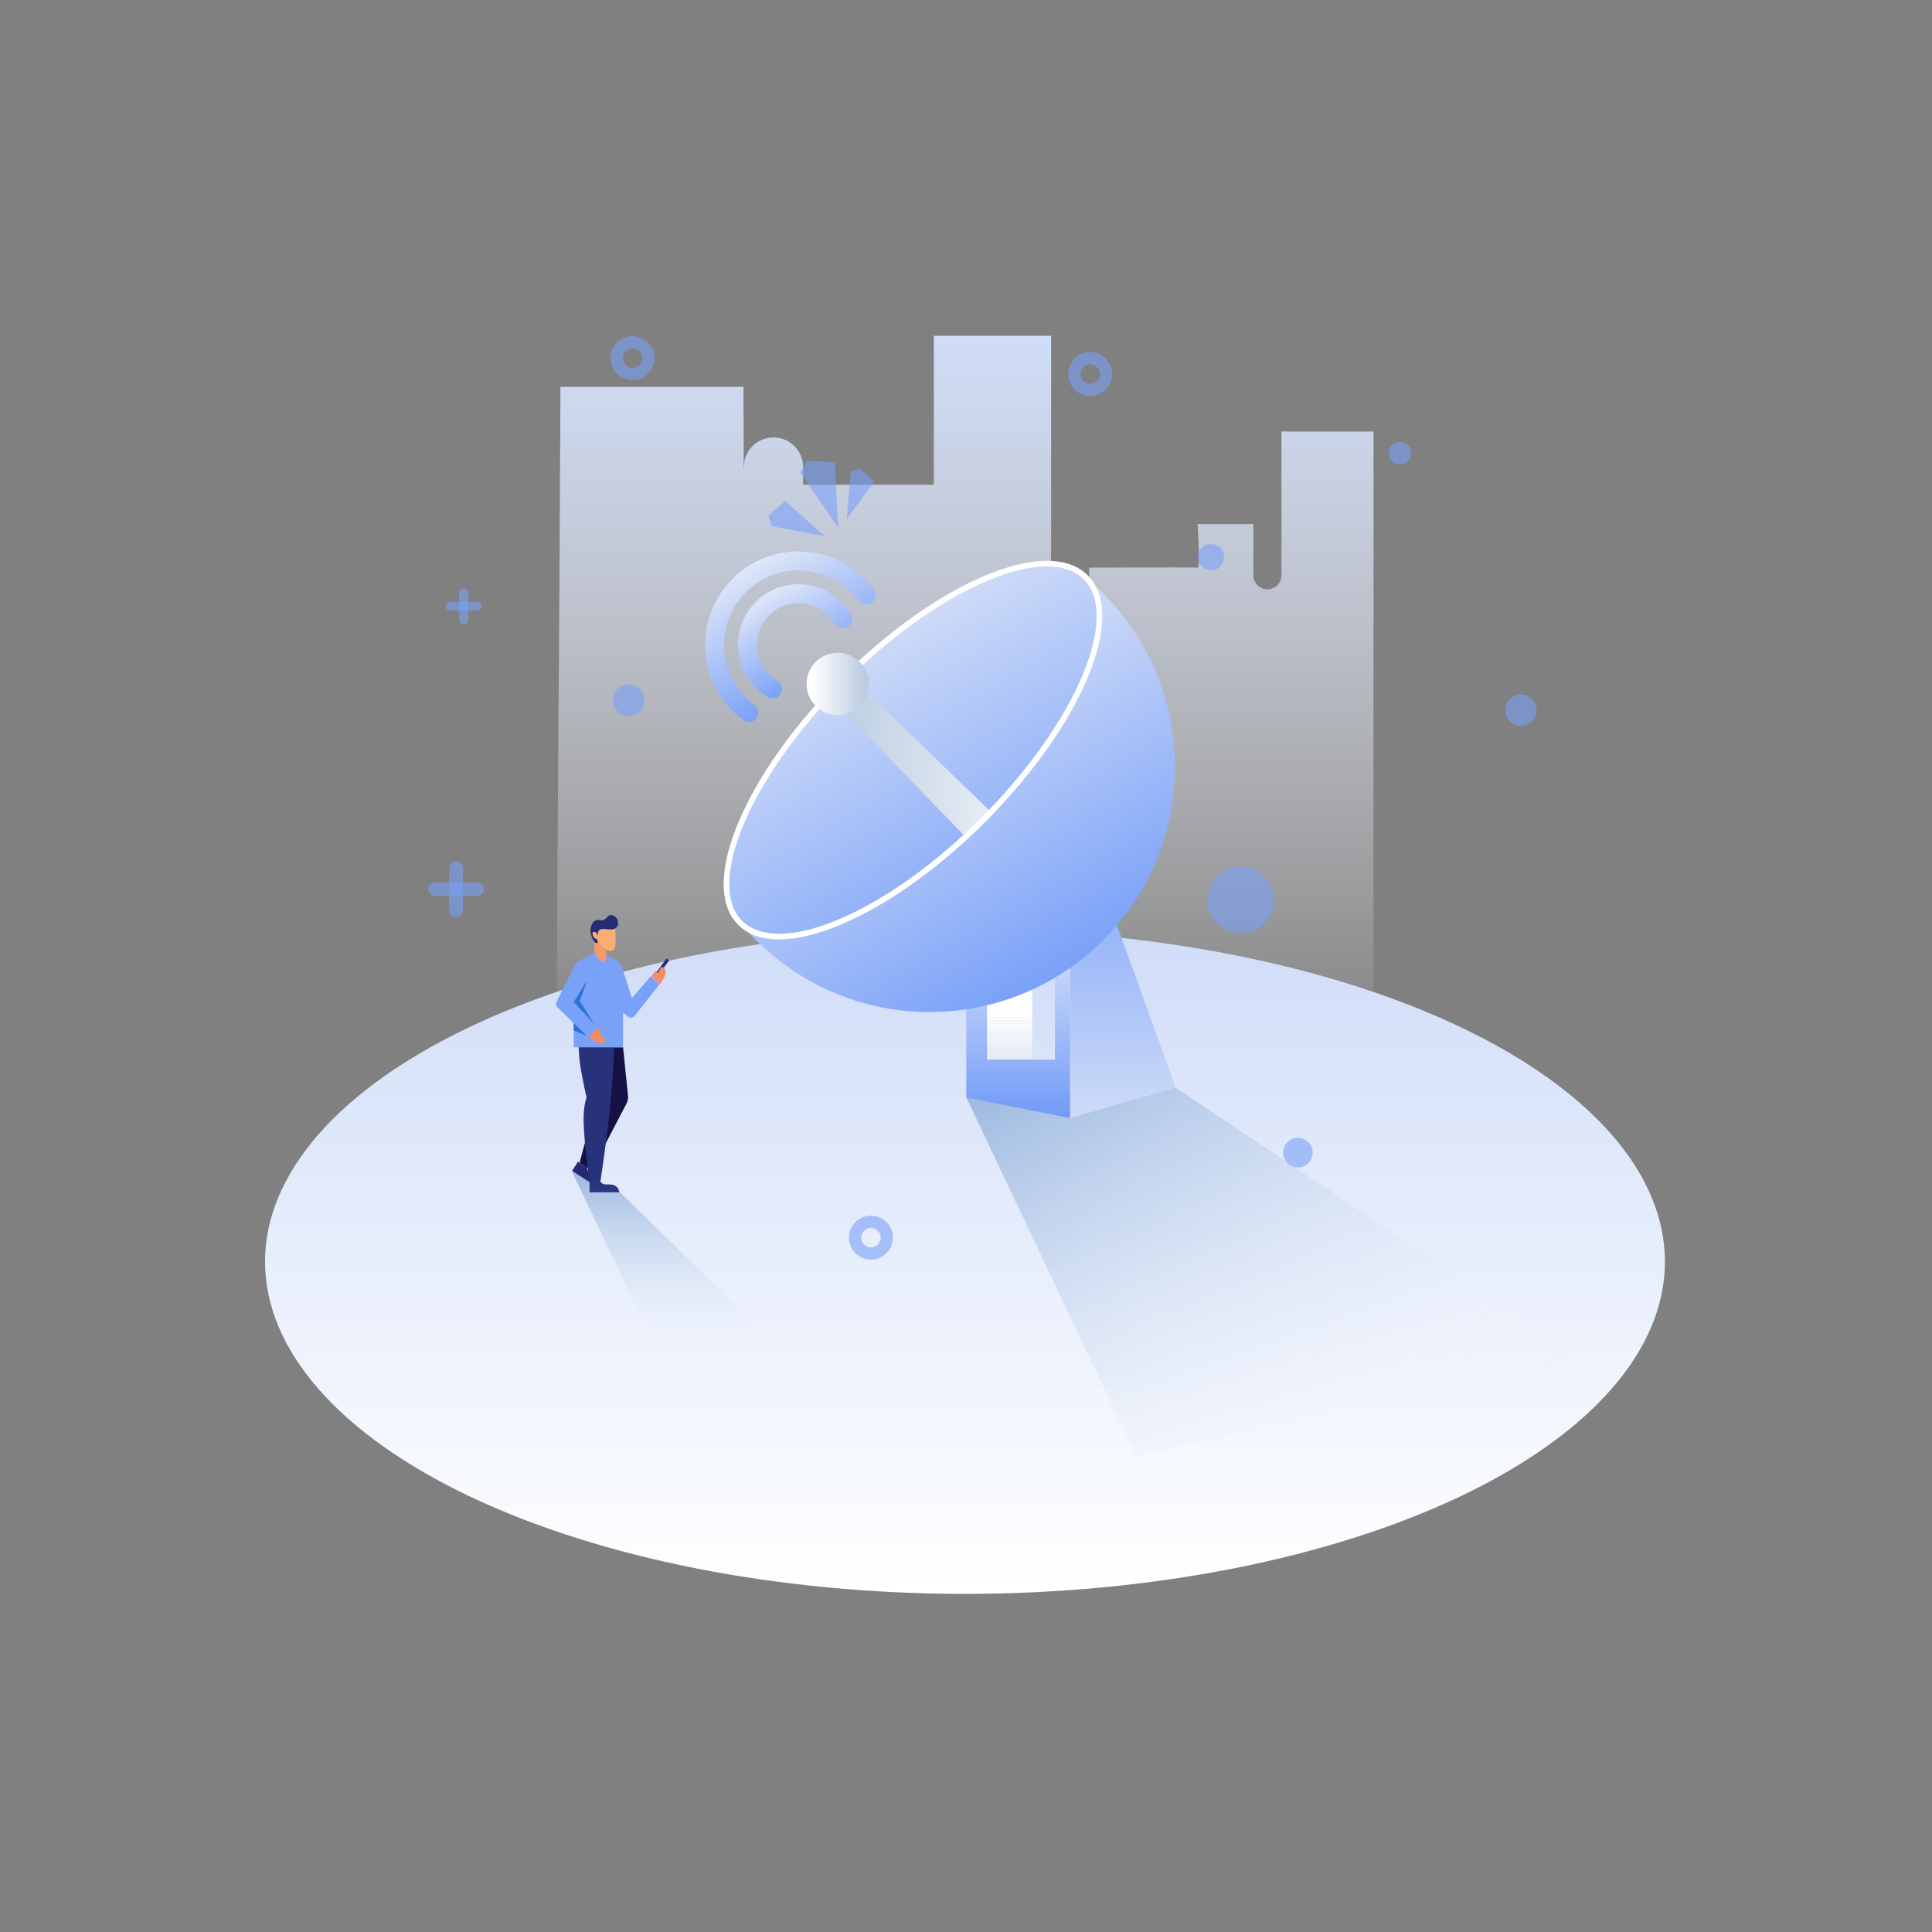 <?xml version="1.0" standalone="no"?><!DOCTYPE svg PUBLIC "-//W3C//DTD SVG 1.1//EN" "http://www.w3.org/Graphics/SVG/1.1/DTD/svg11.dtd"><svg height="1024" node-id="1" sillyvg="true" template-height="1024" template-width="1024" version="1.1" viewBox="0 0 1024 1024" width="1024" xmlns="http://www.w3.org/2000/svg" xmlns:xlink="http://www.w3.org/1999/xlink"><rect x="0" y="0" width="1024" height="1024" fill="#808080" stroke="none"/><defs node-id="157"><linearGradient gradientUnits="userSpaceOnUse" id="SVGID_1_" node-id="4" spreadMethod="pad" x1="511.462" x2="511.462" y1="177.993" y2="561.381"><stop offset="0" stop-color="#d0ddf8"></stop><stop offset="1" stop-color="#ffffff" stop-opacity="0"></stop></linearGradient><linearGradient gradientUnits="userSpaceOnUse" id="SVGID_2_" node-id="8" spreadMethod="pad" x1="511.462" x2="511.462" y1="492.657" y2="844.777"><stop offset="0" stop-color="#d0ddf8"></stop><stop offset="1" stop-color="#ffffff"></stop></linearGradient><linearGradient gradientUnits="userSpaceOnUse" id="SVGID_3_" node-id="12" spreadMethod="pad" x1="740.281" x2="597.591" y1="779.443" y2="532.298"><stop offset="0" stop-color="#ffffff" stop-opacity="0"></stop><stop offset="1" stop-color="#9db9e0"></stop></linearGradient><linearGradient gradientUnits="userSpaceOnUse" id="SVGID_4_" node-id="16" spreadMethod="pad" x1="357.875" x2="357.875" y1="726.447" y2="620.998"><stop offset="0" stop-color="#ffffff" stop-opacity="0"></stop><stop offset="1" stop-color="#9db9e0"></stop></linearGradient><linearGradient gradientUnits="userSpaceOnUse" id="SVGID_7_" node-id="69" spreadMethod="pad" x1="407.204" x2="432.46" y1="313.941" y2="357.685"><stop offset="0" stop-color="#dfe7f8"></stop><stop offset="1" stop-color="#7aa1f8"></stop></linearGradient><linearGradient gradientUnits="userSpaceOnUse" id="SVGID_8_" node-id="74" spreadMethod="pad" x1="398.404" x2="434.639" y1="298.964" y2="361.724"><stop offset="0" stop-color="#dfe7f8"></stop><stop offset="1" stop-color="#7aa1f8"></stop></linearGradient><linearGradient gradientUnits="userSpaceOnUse" id="SVGID_9_" node-id="79" spreadMethod="pad" x1="595.139" x2="595.139" y1="592.633" y2="482.489"><stop offset="0" stop-color="#cedbf8"></stop><stop offset="1" stop-color="#92b2f8"></stop></linearGradient><linearGradient gradientUnits="userSpaceOnUse" id="SVGID_10_" node-id="117" spreadMethod="pad" x1="539.639" x2="539.639" y1="489.633" y2="592.633"><stop offset="0" stop-color="#dfe7f8"></stop><stop offset="1" stop-color="#709af8"></stop></linearGradient><linearGradient gradientUnits="userSpaceOnUse" id="SVGID_11_" node-id="122" spreadMethod="pad" x1="456.702" x2="558.152" y1="343.059" y2="518.775"><stop offset="0" stop-color="#dfe7f8"></stop><stop offset="1" stop-color="#7aa1f8"></stop></linearGradient><linearGradient gradientUnits="userSpaceOnUse" id="SVGID_12_" node-id="127" spreadMethod="pad" x1="453.481" x2="514.273" y1="344.918" y2="450.214"><stop offset="0" stop-color="#cedbf8"></stop><stop offset="1" stop-color="#92b2f8"></stop></linearGradient><linearGradient gradientUnits="userSpaceOnUse" id="SVGID_13_" node-id="132" spreadMethod="pad" x1="447.3" x2="526.33" y1="405.242" y2="405.242"><stop offset="0" stop-color="#becfe2"></stop><stop offset="1" stop-color="#e7edf5"></stop></linearGradient><linearGradient gradientUnits="userSpaceOnUse" id="SVGID_14_" node-id="139" spreadMethod="pad" x1="427.495" x2="460.495" y1="362.497" y2="362.497"><stop offset="0.094" stop-color="#ffffff"></stop><stop offset="0.936" stop-color="#bbcbe0"></stop></linearGradient><clipPath id="SVGID_6_" node-id="27"><path d="M 520.68 516.36 L 547.06 516.36 L 547.06 570.33 L 520.68 570.33 Z" fill="#000000" fill-rule="nonzero" node-id="232" stroke="none" target-height="53.97" target-width="26.38" target-x="520.68" target-y="516.36"></path></clipPath></defs><path d="M 727.99 228.72 L 727.99 561.38 L 294.94 561.38 C 295.66 395.95 296.33 370.51 297.06 205.02 L 394.05 205.02 C 394.23 234.53 394.23 247.35 394.05 247.83 L 394.05 247.89 C 394.05 247.89 394.17 247.83 394.23 247.77 L 394.23 247.59 C 394.23 238.88 401.24 231.87 409.95 231.87 C 418.66 231.87 425.67 238.88 425.67 247.59 L 425.67 256.90 L 494.96 256.90 L 494.96 177.99 L 557.12 177.99 L 557.12 291.73 C 557.06 291.97 557.06 292.15 557.06 292.40 L 557.06 330.67 C 557.06 336.29 561.59 340.83 567.22 340.83 C 572.78 340.83 577.32 336.30 577.32 330.67 L 577.32 300.86 C 596.85 300.80 611.00 300.74 620.37 300.74 C 629.74 300.74 634.34 300.80 634.76 300.86 C 636.27 300.68 634.76 277.76 634.76 277.76 L 664.33 277.76 L 664.33 304.91 C 664.33 309.02 667.66 312.35 671.77 312.35 C 675.88 312.35 679.21 309.02 679.21 304.91 L 679.21 228.72 L 727.99 228.72 Z" fill="url(#SVGID_1_)" fill-rule="nonzero" node-id="236" stroke="none" target-height="383.39" target-width="433.05" target-x="294.94" target-y="177.99"></path><path d="M 882.44 668.72 C 882.44 715.41 843.35 760.20 773.78 793.21 C 704.21 826.23 609.85 844.78 511.46 844.78 C 413.07 844.78 318.71 826.23 249.14 793.21 C 179.57 760.20 140.48 715.41 140.48 668.72 C 140.48 622.03 179.57 577.24 249.14 544.23 C 318.71 511.21 413.07 492.66 511.46 492.66 C 609.85 492.66 704.21 511.21 773.78 544.23 C 843.35 577.24 882.44 622.03 882.44 668.72 Z" fill="url(#SVGID_2_)" fill-rule="nonzero" node-id="238" stroke="none" target-height="352.12" target-width="741.96" target-x="140.48" target-y="492.66"></path><path d="M 840.47 721.60 L 602.08 771.45 L 512.14 581.63 L 623.14 576.49 Z" fill="url(#SVGID_3_)" fill-rule="nonzero" node-id="240" stroke="none" target-height="194.96" target-width="328.33" target-x="512.14" target-y="576.49"></path><path d="M 412.54 714.03 L 353.17 726.45 L 303.20 621.00 L 328.11 631.41 Z" fill="url(#SVGID_4_)" fill-rule="nonzero" node-id="242" stroke="none" target-height="105.45" target-width="109.34" target-x="303.2" target-y="621"></path><g node-id="580"><g node-id="592"><path d="M 348.88 516.99 C 349.04 516.81 353.67 510.38 354.47 509.27 C 354.54 509.18 354.52 509.05 354.44 508.98 C 354.18 508.77 353.65 508.34 353.40 508.14 C 353.32 508.08 353.20 508.10 353.14 508.19 L 347.64 515.82 L 347.18 516.75 L 348.88 516.99 Z" fill="#272b73" fill-rule="nonzero" group-id="1,13" node-id="248" stroke="none" target-height="8.91" target-width="7.36" target-x="347.18" target-y="508.08"></path></g></g><g node-id="581"><g node-id="593"><g node-id="610"><g clip-path="url(#SVGID_6_)" group-id="2,14,31" node-id="256"><path d="M 520.68 516.36 L 547.06 516.36 L 547.06 538.30 L 520.68 538.30 Z" fill="#ffffff" fill-rule="nonzero" group-id="2,14,31" node-id="258" stroke="none" target-height="21.94" target-width="26.38" target-x="520.68" target-y="516.36"></path></g></g><g node-id="611"><g clip-path="url(#SVGID_6_)" group-id="2,14,32" node-id="261"><path d="M 520.68 538.30 L 547.06 538.30 L 547.06 539.17 L 520.68 539.17 Z" fill="#ffffff" fill-rule="nonzero" group-id="2,14,32" node-id="263" stroke="none" target-height="0.87" target-width="26.38" target-x="520.68" target-y="538.3"></path></g></g><g node-id="612"><g clip-path="url(#SVGID_6_)" group-id="2,14,33" node-id="266"><path d="M 520.68 539.16 L 547.06 539.16 L 547.06 540.03 L 520.68 540.03 Z" fill="#fefeff" fill-rule="nonzero" group-id="2,14,33" node-id="268" stroke="none" target-height="0.87" target-width="26.38" target-x="520.68" target-y="539.16"></path></g></g><g node-id="613"><g clip-path="url(#SVGID_6_)" group-id="2,14,34" node-id="271"><path d="M 520.68 540.03 L 547.06 540.03 L 547.06 540.90 L 520.68 540.90 Z" fill="#fdfefe" fill-rule="nonzero" group-id="2,14,34" node-id="273" stroke="none" target-height="0.87" target-width="26.38" target-x="520.68" target-y="540.03"></path></g></g><g node-id="614"><g clip-path="url(#SVGID_6_)" group-id="2,14,35" node-id="276"><path d="M 520.68 540.89 L 547.06 540.89 L 547.06 541.76 L 520.68 541.76 Z" fill="#fcfdfe" fill-rule="nonzero" group-id="2,14,35" node-id="278" stroke="none" target-height="0.87" target-width="26.38" target-x="520.68" target-y="540.89"></path></g></g><g node-id="615"><g clip-path="url(#SVGID_6_)" group-id="2,14,36" node-id="281"><path d="M 520.68 541.76 L 547.06 541.76 L 547.06 542.63 L 520.68 542.63 Z" fill="#fbfcfd" fill-rule="nonzero" group-id="2,14,36" node-id="283" stroke="none" target-height="0.87" target-width="26.38" target-x="520.68" target-y="541.76"></path></g></g><g node-id="616"><g clip-path="url(#SVGID_6_)" group-id="2,14,37" node-id="286"><path d="M 520.68 542.63 L 547.06 542.63 L 547.06 543.50 L 520.68 543.50 Z" fill="#fafbfd" fill-rule="nonzero" group-id="2,14,37" node-id="288" stroke="none" target-height="0.87" target-width="26.38" target-x="520.68" target-y="542.63"></path></g></g><g node-id="617"><g clip-path="url(#SVGID_6_)" group-id="2,14,38" node-id="291"><path d="M 520.68 543.49 L 547.06 543.49 L 547.06 544.36 L 520.68 544.36 Z" fill="#f9fbfc" fill-rule="nonzero" group-id="2,14,38" node-id="293" stroke="none" target-height="0.87" target-width="26.38" target-x="520.68" target-y="543.49"></path></g></g><g node-id="618"><g clip-path="url(#SVGID_6_)" group-id="2,14,39" node-id="296"><path d="M 520.68 544.36 L 547.06 544.36 L 547.06 545.23 L 520.68 545.23 Z" fill="#f8fafc" fill-rule="nonzero" group-id="2,14,39" node-id="298" stroke="none" target-height="0.87" target-width="26.38" target-x="520.68" target-y="544.36"></path></g></g><g node-id="619"><g clip-path="url(#SVGID_6_)" group-id="2,14,40" node-id="301"><path d="M 520.68 545.22 L 547.06 545.22 L 547.06 546.09 L 520.68 546.09 Z" fill="#f7f9fb" fill-rule="nonzero" group-id="2,14,40" node-id="303" stroke="none" target-height="0.87" target-width="26.38" target-x="520.68" target-y="545.22"></path></g></g><g node-id="620"><g clip-path="url(#SVGID_6_)" group-id="2,14,41" node-id="306"><path d="M 520.68 546.09 L 547.06 546.09 L 547.06 546.96 L 520.68 546.96 Z" fill="#f6f8fb" fill-rule="nonzero" group-id="2,14,41" node-id="308" stroke="none" target-height="0.87" target-width="26.38" target-x="520.68" target-y="546.09"></path></g></g><g node-id="621"><g clip-path="url(#SVGID_6_)" group-id="2,14,42" node-id="311"><path d="M 520.68 546.95 L 547.06 546.95 L 547.06 547.82 L 520.68 547.82 Z" fill="#f5f8fb" fill-rule="nonzero" group-id="2,14,42" node-id="313" stroke="none" target-height="0.87" target-width="26.38" target-x="520.68" target-y="546.95"></path></g></g><g node-id="622"><g clip-path="url(#SVGID_6_)" group-id="2,14,43" node-id="316"><path d="M 520.68 547.82 L 547.06 547.82 L 547.06 548.69 L 520.68 548.69 Z" fill="#f4f7fa" fill-rule="nonzero" group-id="2,14,43" node-id="318" stroke="none" target-height="0.87" target-width="26.38" target-x="520.68" target-y="547.82"></path></g></g><g node-id="623"><g clip-path="url(#SVGID_6_)" group-id="2,14,44" node-id="321"><path d="M 520.68 548.68 L 547.06 548.68 L 547.06 549.55 L 520.68 549.55 Z" fill="#f3f6fa" fill-rule="nonzero" group-id="2,14,44" node-id="323" stroke="none" target-height="0.87" target-width="26.38" target-x="520.68" target-y="548.68"></path></g></g><g node-id="624"><g clip-path="url(#SVGID_6_)" group-id="2,14,45" node-id="326"><path d="M 520.68 549.55 L 547.06 549.55 L 547.06 550.42 L 520.68 550.42 Z" fill="#f2f5f9" fill-rule="nonzero" group-id="2,14,45" node-id="328" stroke="none" target-height="0.87" target-width="26.38" target-x="520.68" target-y="549.55"></path></g></g><g node-id="625"><g clip-path="url(#SVGID_6_)" group-id="2,14,46" node-id="331"><path d="M 520.68 550.42 L 547.06 550.42 L 547.06 551.29 L 520.68 551.29 Z" fill="#f1f5f9" fill-rule="nonzero" group-id="2,14,46" node-id="333" stroke="none" target-height="0.87" target-width="26.38" target-x="520.68" target-y="550.42"></path></g></g><g node-id="626"><g clip-path="url(#SVGID_6_)" group-id="2,14,47" node-id="336"><path d="M 520.68 551.28 L 547.06 551.28 L 547.06 552.15 L 520.68 552.15 Z" fill="#f0f4f8" fill-rule="nonzero" group-id="2,14,47" node-id="338" stroke="none" target-height="0.87" target-width="26.38" target-x="520.68" target-y="551.28"></path></g></g><g node-id="627"><g clip-path="url(#SVGID_6_)" group-id="2,14,48" node-id="341"><path d="M 520.68 552.15 L 547.06 552.15 L 547.06 553.02 L 520.68 553.02 Z" fill="#eff3f8" fill-rule="nonzero" group-id="2,14,48" node-id="343" stroke="none" target-height="0.87" target-width="26.38" target-x="520.68" target-y="552.15"></path></g></g><g node-id="628"><g clip-path="url(#SVGID_6_)" group-id="2,14,49" node-id="346"><path d="M 520.68 553.01 L 547.06 553.01 L 547.06 553.88 L 520.68 553.88 Z" fill="#eef2f7" fill-rule="nonzero" group-id="2,14,49" node-id="348" stroke="none" target-height="0.87" target-width="26.38" target-x="520.68" target-y="553.01"></path></g></g><g node-id="629"><g clip-path="url(#SVGID_6_)" group-id="2,14,50" node-id="351"><path d="M 520.68 553.88 L 547.06 553.88 L 547.06 554.75 L 520.68 554.75 Z" fill="#edf2f7" fill-rule="nonzero" group-id="2,14,50" node-id="353" stroke="none" target-height="0.87" target-width="26.38" target-x="520.68" target-y="553.88"></path></g></g><g node-id="630"><g clip-path="url(#SVGID_6_)" group-id="2,14,51" node-id="356"><path d="M 520.68 554.74 L 547.06 554.74 L 547.06 555.61 L 520.68 555.61 Z" fill="#ebf1f7" fill-rule="nonzero" group-id="2,14,51" node-id="358" stroke="none" target-height="0.87" target-width="26.38" target-x="520.68" target-y="554.74"></path></g></g><g node-id="631"><g clip-path="url(#SVGID_6_)" group-id="2,14,52" node-id="361"><path d="M 520.68 555.61 L 547.06 555.61 L 547.06 556.48 L 520.68 556.48 Z" fill="#eaf0f6" fill-rule="nonzero" group-id="2,14,52" node-id="363" stroke="none" target-height="0.87" target-width="26.38" target-x="520.68" target-y="555.61"></path></g></g><g node-id="632"><g clip-path="url(#SVGID_6_)" group-id="2,14,53" node-id="366"><path d="M 520.68 556.48 L 547.06 556.48 L 547.06 557.35 L 520.68 557.35 Z" fill="#e9eff6" fill-rule="nonzero" group-id="2,14,53" node-id="368" stroke="none" target-height="0.87" target-width="26.38" target-x="520.68" target-y="556.48"></path></g></g><g node-id="633"><g clip-path="url(#SVGID_6_)" group-id="2,14,54" node-id="371"><path d="M 520.68 557.34 L 547.06 557.34 L 547.06 558.21 L 520.68 558.21 Z" fill="#e8eff5" fill-rule="nonzero" group-id="2,14,54" node-id="373" stroke="none" target-height="0.87" target-width="26.38" target-x="520.68" target-y="557.34"></path></g></g><g node-id="634"><g clip-path="url(#SVGID_6_)" group-id="2,14,55" node-id="376"><path d="M 520.68 558.21 L 547.06 558.21 L 547.06 559.08 L 520.68 559.08 Z" fill="#e7eef5" fill-rule="nonzero" group-id="2,14,55" node-id="378" stroke="none" target-height="0.87" target-width="26.38" target-x="520.68" target-y="558.21"></path></g></g><g node-id="635"><g clip-path="url(#SVGID_6_)" group-id="2,14,56" node-id="381"><path d="M 520.68 559.07 L 547.06 559.07 L 547.06 559.94 L 520.68 559.94 Z" fill="#e6edf4" fill-rule="nonzero" group-id="2,14,56" node-id="383" stroke="none" target-height="0.87" target-width="26.38" target-x="520.68" target-y="559.07"></path></g></g><g node-id="636"><g clip-path="url(#SVGID_6_)" group-id="2,14,57" node-id="386"><path d="M 520.68 559.94 L 547.06 559.94 L 547.06 560.81 L 520.68 560.81 Z" fill="#e5ecf4" fill-rule="nonzero" group-id="2,14,57" node-id="388" stroke="none" target-height="0.87" target-width="26.38" target-x="520.68" target-y="559.94"></path></g></g><g node-id="637"><g clip-path="url(#SVGID_6_)" group-id="2,14,58" node-id="391"><path d="M 520.68 560.80 L 547.06 560.80 L 547.06 561.67 L 520.68 561.67 Z" fill="#e4ecf3" fill-rule="nonzero" group-id="2,14,58" node-id="393" stroke="none" target-height="0.87" target-width="26.38" target-x="520.68" target-y="560.8"></path></g></g><g node-id="638"><g clip-path="url(#SVGID_6_)" group-id="2,14,59" node-id="396"><path d="M 520.68 561.67 L 547.06 561.67 L 547.06 562.54 L 520.68 562.54 Z" fill="#e3ebf3" fill-rule="nonzero" group-id="2,14,59" node-id="398" stroke="none" target-height="0.87" target-width="26.38" target-x="520.68" target-y="561.67"></path></g></g><g node-id="639"><g clip-path="url(#SVGID_6_)" group-id="2,14,60" node-id="401"><path d="M 520.68 562.53 L 547.06 562.53 L 547.06 563.40 L 520.68 563.40 Z" fill="#e2eaf3" fill-rule="nonzero" group-id="2,14,60" node-id="403" stroke="none" target-height="0.87" target-width="26.38" target-x="520.68" target-y="562.53"></path></g></g><g node-id="640"><g clip-path="url(#SVGID_6_)" group-id="2,14,61" node-id="406"><path d="M 520.68 563.40 L 547.06 563.40 L 547.06 564.27 L 520.68 564.27 Z" fill="#e1e9f2" fill-rule="nonzero" group-id="2,14,61" node-id="408" stroke="none" target-height="0.87" target-width="26.38" target-x="520.68" target-y="563.4"></path></g></g><g node-id="641"><g clip-path="url(#SVGID_6_)" group-id="2,14,62" node-id="411"><path d="M 520.68 564.27 L 547.06 564.27 L 547.06 565.14 L 520.68 565.14 Z" fill="#e0e9f2" fill-rule="nonzero" group-id="2,14,62" node-id="413" stroke="none" target-height="0.87" target-width="26.38" target-x="520.68" target-y="564.27"></path></g></g><g node-id="642"><g clip-path="url(#SVGID_6_)" group-id="2,14,63" node-id="416"><path d="M 520.68 565.13 L 547.06 565.13 L 547.06 566.00 L 520.68 566.00 Z" fill="#dfe8f1" fill-rule="nonzero" group-id="2,14,63" node-id="418" stroke="none" target-height="0.87" target-width="26.38" target-x="520.68" target-y="565.13"></path></g></g><g node-id="643"><g clip-path="url(#SVGID_6_)" group-id="2,14,64" node-id="421"><path d="M 520.68 566.00 L 547.06 566.00 L 547.06 566.87 L 520.68 566.87 Z" fill="#dee7f1" fill-rule="nonzero" group-id="2,14,64" node-id="423" stroke="none" target-height="0.87" target-width="26.38" target-x="520.68" target-y="566"></path></g></g><g node-id="644"><g clip-path="url(#SVGID_6_)" group-id="2,14,65" node-id="426"><path d="M 520.68 566.86 L 547.06 566.86 L 547.06 567.73 L 520.68 567.73 Z" fill="#dde6f0" fill-rule="nonzero" group-id="2,14,65" node-id="428" stroke="none" target-height="0.87" target-width="26.38" target-x="520.68" target-y="566.86"></path></g></g><g node-id="645"><g clip-path="url(#SVGID_6_)" group-id="2,14,66" node-id="431"><path d="M 520.68 567.73 L 547.06 567.73 L 547.06 568.60 L 520.68 568.60 Z" fill="#dce6f0" fill-rule="nonzero" group-id="2,14,66" node-id="433" stroke="none" target-height="0.87" target-width="26.38" target-x="520.68" target-y="567.73"></path></g></g><g node-id="646"><g clip-path="url(#SVGID_6_)" group-id="2,14,67" node-id="436"><path d="M 520.68 568.59 L 547.06 568.59 L 547.06 569.46 L 520.68 569.46 Z" fill="#dbe5ef" fill-rule="nonzero" group-id="2,14,67" node-id="438" stroke="none" target-height="0.87" target-width="26.38" target-x="520.68" target-y="568.59"></path></g></g><g node-id="647"><g clip-path="url(#SVGID_6_)" group-id="2,14,68" node-id="441"><path d="M 520.68 569.46 L 547.06 569.46 L 547.06 570.33 L 520.68 570.33 Z" fill="#dae4ef" fill-rule="nonzero" group-id="2,14,68" node-id="443" stroke="none" target-height="0.87" target-width="26.38" target-x="520.68" target-y="569.46"></path></g></g><g clip-path="url(#SVGID_6_)" group-id="2,14,69" node-id="446"><path d="M 520.68 570.33 L 547.06 570.33 L 520.68 570.33 Z" fill="#dae4ef" fill-rule="nonzero" group-id="2,14,69" node-id="448" stroke="none" target-height="0" target-width="26.38" target-x="520.68" target-y="570.33"></path></g></g></g><g node-id="582"><path d="M 409.51 370.16 C 408.64 370.16 407.77 369.94 406.97 369.46 C 404.63 368.08 402.48 366.41 400.56 364.48 C 388.03 351.95 388.03 331.57 400.56 319.04 C 413.09 306.52 433.46 306.52 445.99 319.05 C 447.91 320.97 449.58 323.13 450.97 325.46 C 452.38 327.84 451.59 330.90 449.21 332.31 C 446.83 333.72 443.77 332.93 442.36 330.55 C 441.41 328.94 440.25 327.45 438.92 326.12 C 434.74 321.94 429.18 319.64 423.27 319.64 C 423.27 319.64 423.27 319.64 423.26 319.64 C 417.35 319.64 411.80 321.94 407.62 326.12 C 398.99 334.75 398.99 348.79 407.62 357.42 C 408.95 358.75 410.44 359.90 412.05 360.86 C 414.43 362.27 415.21 365.33 413.81 367.71 C 412.88 369.28 411.22 370.16 409.51 370.16 Z" fill="url(#SVGID_7_)" fill-rule="nonzero" group-id="3" node-id="455" stroke="none" target-height="63.64" target-width="64.35" target-x="388.03" target-y="306.52"></path></g><g node-id="583"><path d="M 396.98 382.69 C 395.95 382.69 394.90 382.37 394.01 381.71 C 391.97 380.20 390.04 378.54 388.27 376.77 C 368.97 357.47 368.97 326.07 388.27 306.77 C 407.57 287.47 438.97 287.47 458.27 306.77 C 460.05 308.55 461.71 310.48 463.21 312.53 C 464.85 314.75 464.37 317.88 462.14 319.52 C 459.92 321.16 456.79 320.68 455.15 318.45 C 453.95 316.81 452.62 315.26 451.19 313.84 C 435.79 298.44 410.73 298.44 395.33 313.84 C 379.93 329.24 379.93 354.30 395.33 369.70 C 396.75 371.11 398.30 372.45 399.95 373.67 C 402.17 375.31 402.64 378.44 400.99 380.66 C 400.02 381.99 398.51 382.69 396.98 382.69 Z" fill="url(#SVGID_8_)" fill-rule="nonzero" group-id="4" node-id="460" stroke="none" target-height="95.22" target-width="95.88" target-x="368.97" target-y="287.47"></path></g><g node-id="584"><path d="M 567.14 592.63 C 585.47 587.25 604.81 581.87 623.14 576.49 C 612.81 547.90 602.47 519.32 592.14 490.73 C 588.92 484.89 582.86 481.70 577.14 482.66 C 571.80 483.56 567.80 488.75 567.14 489.72 C 567.14 524.36 567.14 557.99 567.14 592.63 Z" fill="url(#SVGID_9_)" fill-rule="nonzero" group-id="5" node-id="465" stroke="none" target-height="110.93" target-width="56" target-x="567.14" target-y="481.7"></path></g><g node-id="585"><g node-id="594"><path d="M 335.27 201.46 C 328.85 201.46 323.62 196.24 323.62 189.81 C 323.62 183.38 328.84 178.16 335.27 178.16 C 341.70 178.16 346.92 183.38 346.92 189.81 C 346.92 196.24 341.69 201.46 335.27 201.46 Z M 335.27 184.65 C 332.42 184.65 330.10 186.97 330.10 189.82 C 330.10 192.67 332.42 194.99 335.27 194.99 C 338.12 194.99 340.44 192.67 340.44 189.82 C 340.44 186.96 338.12 184.65 335.27 184.65 Z" fill="#7aa1f8" fill-opacity="0.6" fill-rule="nonzero" group-id="6,15" node-id="472" stroke="none" target-height="23.3" target-width="23.3" target-x="323.62" target-y="178.16"></path></g><g node-id="595"><path d="M 341.57 371.12 C 341.57 375.76 337.80 379.53 333.16 379.53 C 328.52 379.53 324.75 375.76 324.75 371.12 C 324.75 366.48 328.52 362.71 333.16 362.71 C 337.80 362.71 341.57 366.48 341.57 371.12 Z" fill="#7aa1f8" fill-opacity="0.6" fill-rule="nonzero" group-id="6,16" node-id="477" stroke="none" target-height="16.82" target-width="16.82" target-x="324.75" target-y="362.71"></path></g><g node-id="596"><path d="M 675.19 476.93 C 675.19 486.66 667.30 494.55 657.57 494.55 C 647.84 494.55 639.95 486.66 639.95 476.93 C 639.95 467.20 647.84 459.31 657.57 459.31 C 667.30 459.31 675.19 467.20 675.19 476.93 Z" fill="#7aa1f8" fill-opacity="0.6" fill-rule="nonzero" group-id="6,17" node-id="482" stroke="none" target-height="35.24" target-width="35.24" target-x="639.95" target-y="459.31"></path></g><g node-id="597"><path d="M 648.80 295.30 C 648.80 299.14 645.69 302.25 641.85 302.25 C 638.01 302.25 634.90 299.14 634.90 295.30 C 634.90 291.46 638.01 288.35 641.85 288.35 C 645.69 288.35 648.80 291.46 648.80 295.30 Z" fill="#7aa1f8" fill-opacity="0.6" fill-rule="nonzero" group-id="6,18" node-id="487" stroke="none" target-height="13.9" target-width="13.9" target-x="634.9" target-y="288.35"></path></g><g node-id="598"><path d="M 748.02 240.25 C 748.02 243.56 745.34 246.24 742.03 246.24 C 738.72 246.24 736.04 243.56 736.04 240.25 C 736.04 236.94 738.72 234.26 742.03 234.26 C 745.34 234.26 748.02 236.94 748.02 240.25 Z" fill="#7aa1f8" fill-opacity="0.6" fill-rule="nonzero" group-id="6,19" node-id="492" stroke="none" target-height="11.98" target-width="11.98" target-x="736.04" target-y="234.26"></path></g><g node-id="599"><path d="M 814.39 376.41 C 814.39 380.98 810.68 384.69 806.11 384.69 C 801.54 384.69 797.83 380.98 797.83 376.41 C 797.83 371.84 801.54 368.13 806.11 368.13 C 810.68 368.13 814.39 371.84 814.39 376.41 Z" fill="#7aa1f8" fill-opacity="0.6" fill-rule="nonzero" group-id="6,20" node-id="497" stroke="none" target-height="16.56" target-width="16.56" target-x="797.83" target-y="368.13"></path></g><g node-id="600"><path d="M 695.77 610.93 C 695.77 615.25 692.26 618.76 687.94 618.76 C 683.62 618.76 680.11 615.25 680.11 610.93 C 680.11 606.61 683.62 603.10 687.94 603.10 C 692.26 603.10 695.77 606.61 695.77 610.93 Z" fill="#7aa1f8" fill-opacity="0.6" fill-rule="nonzero" group-id="6,21" node-id="502" stroke="none" target-height="15.66" target-width="15.66" target-x="680.11" target-y="603.1"></path></g><g node-id="601"><path d="M 577.77 209.87 C 571.35 209.87 566.12 204.65 566.12 198.22 C 566.12 191.79 571.34 186.57 577.77 186.57 C 584.20 186.57 589.42 191.79 589.42 198.22 C 589.42 204.65 584.19 209.87 577.77 209.87 Z M 577.77 193.05 C 574.92 193.05 572.60 195.37 572.60 198.22 C 572.60 201.07 574.92 203.39 577.77 203.39 C 580.62 203.39 582.94 201.07 582.94 198.22 C 582.94 195.37 580.62 193.05 577.77 193.05 Z" fill="#7aa1f8" fill-opacity="0.6" fill-rule="nonzero" group-id="6,22" node-id="507" stroke="none" target-height="23.3" target-width="23.3" target-x="566.12" target-y="186.57"></path></g><g node-id="602"><path d="M 461.61 667.63 C 455.19 667.63 449.96 662.41 449.96 655.98 C 449.96 649.55 455.18 644.33 461.61 644.33 C 468.04 644.33 473.26 649.55 473.26 655.98 C 473.26 662.41 468.04 667.63 461.61 667.63 Z M 461.61 650.82 C 458.76 650.82 456.44 653.14 456.44 655.99 C 456.44 658.84 458.76 661.16 461.61 661.16 C 464.46 661.16 466.78 658.84 466.78 655.99 C 466.78 653.14 464.47 650.82 461.61 650.82 Z" fill="#7aa1f8" fill-opacity="0.6" fill-rule="nonzero" group-id="6,23" node-id="512" stroke="none" target-height="23.3" target-width="23.3" target-x="449.96" target-y="644.33"></path></g><g node-id="603"><path d="M 253.00 474.80 L 230.52 474.80 C 228.56 474.80 226.97 473.21 226.97 471.25 L 226.97 471.25 C 226.97 469.29 228.56 467.70 230.52 467.70 L 253.00 467.70 C 254.96 467.70 256.55 469.29 256.55 471.25 L 256.55 471.25 C 256.55 473.22 254.96 474.80 253.00 474.80 Z" fill="#7aa1f8" fill-opacity="0.6" fill-rule="nonzero" group-id="6,24" node-id="517" stroke="none" target-height="7.1" target-width="29.58" target-x="226.97" target-y="467.7"></path></g><g node-id="604"><path d="M 238.07 482.36 L 238.07 460.16 C 238.07 458.12 239.72 456.47 241.76 456.47 L 241.76 456.47 C 243.80 456.47 245.45 458.12 245.45 460.16 L 245.45 482.36 C 245.45 484.40 243.80 486.05 241.76 486.05 L 241.76 486.05 C 239.72 486.05 238.07 484.39 238.07 482.36 Z" fill="#7aa1f8" fill-opacity="0.6" fill-rule="nonzero" group-id="6,25" node-id="522" stroke="none" target-height="29.58" target-width="7.38" target-x="238.07" target-y="456.47"></path></g><g node-id="605"><path d="M 253.08 323.63 L 238.48 323.63 C 237.21 323.63 236.18 322.60 236.18 321.33 L 236.18 321.33 C 236.18 320.06 237.21 319.03 238.48 319.03 L 253.08 319.03 C 254.35 319.03 255.38 320.06 255.38 321.33 L 255.38 321.33 C 255.38 322.60 254.35 323.63 253.08 323.63 Z" fill="#7aa1f8" fill-opacity="0.6" fill-rule="nonzero" group-id="6,26" node-id="527" stroke="none" target-height="4.6" target-width="19.2" target-x="236.18" target-y="319.03"></path></g><g node-id="606"><path d="M 243.39 328.54 L 243.39 314.13 C 243.39 312.81 244.46 311.73 245.79 311.73 L 245.79 311.73 C 247.11 311.73 248.19 312.80 248.19 314.13 L 248.19 328.54 C 248.19 329.86 247.12 330.94 245.79 330.94 L 245.79 330.94 C 244.46 330.93 243.39 329.86 243.39 328.54 Z" fill="#7aa1f8" fill-opacity="0.6" fill-rule="nonzero" group-id="6,27" node-id="532" stroke="none" target-height="19.21" target-width="4.8" target-x="243.39" target-y="311.73"></path></g><g node-id="607"><path d="M 444.21 279.68 C 437.54 269.99 430.87 260.31 424.20 250.62 C 425.33 248.47 426.46 246.32 427.59 244.18 C 432.56 244.44 437.54 244.71 442.51 244.97 C 443.08 256.55 443.65 268.11 444.21 279.68 Z" fill="#7aa1f8" fill-opacity="0.6" fill-rule="nonzero" group-id="6,28" node-id="537" stroke="none" target-height="35.5" target-width="20.01" target-x="424.2" target-y="244.18"></path></g><g node-id="608"><path d="M 436.80 284.08 C 427.55 282.38 418.31 280.67 409.06 278.97 C 408.49 277.12 407.91 275.26 407.33 273.41 C 410.29 270.75 413.25 268.08 416.21 265.42 C 423.08 271.64 429.94 277.86 436.80 284.08 Z" fill="#7aa1f8" fill-opacity="0.6" fill-rule="nonzero" group-id="6,29" node-id="542" stroke="none" target-height="18.66" target-width="29.47" target-x="407.33" target-y="265.42"></path></g><path d="M 448.80 275.08 C 449.49 266.78 450.19 258.48 450.88 250.18 C 452.46 249.51 454.05 248.84 455.63 248.17 C 458.24 250.55 460.84 252.93 463.45 255.30 C 458.57 261.90 453.69 268.49 448.80 275.08 Z" fill="#7aa1f8" fill-opacity="0.6" fill-rule="nonzero" group-id="6,30" node-id="547" stroke="none" target-height="26.91" target-width="14.65" target-x="448.8" target-y="248.17"></path></g><g node-id="586"><path d="M 559.14 495.36 L 559.14 561.63 L 523.14 561.63 L 523.14 525.63 L 512.14 534.63 L 512.14 581.63 L 567.14 592.63 L 567.14 489.63 Z" fill="url(#SVGID_10_)" fill-rule="nonzero" group-id="7" node-id="553" stroke="none" target-height="103" target-width="55" target-x="512.14" target-y="489.63"></path></g><g node-id="587"><path d="M 584.64 314.48 C 635.41 365.25 635.41 447.56 584.64 498.33 C 533.87 549.10 451.56 549.10 400.79 498.33 C 398.00 495.54 395.37 492.65 392.88 489.69 C 391.46 487.99 390.09 486.26 388.76 484.51 C 375.19 460.91 399.57 407.61 446.74 360.44 C 493.91 313.27 547.21 288.89 570.81 302.46 C 572.56 303.78 574.28 305.15 575.99 306.58 C 578.97 309.06 581.86 311.69 584.64 314.48 Z" fill="url(#SVGID_11_)" fill-rule="nonzero" group-id="8" node-id="558" stroke="none" target-height="260.21" target-width="260.22" target-x="375.19" target-y="288.89"></path></g><g node-id="588"><path d="M 575.45 305.99 C 575.64 306.18 575.82 306.36 576.00 306.57 C 595.49 327.55 571.11 384.58 521.00 434.68 C 470.89 484.78 413.87 509.17 392.89 489.68 C 392.68 489.50 392.50 489.32 392.31 489.13 C 390.93 487.75 389.76 486.21 388.77 484.51 C 375.20 460.91 399.58 407.61 446.75 360.44 C 493.92 313.27 547.22 288.89 570.82 302.46 C 572.53 303.44 574.07 304.62 575.45 305.99 Z" fill="url(#SVGID_12_)" fill-rule="nonzero" group-id="9" node-id="563" stroke="none" target-height="220.28" target-width="220.29" target-x="375.2" target-y="288.89"></path></g><g node-id="589"><path d="M 526.33 431.41 C 524.92 432.86 523.50 434.31 522.06 435.75 C 519.00 438.81 515.90 441.79 512.77 444.68 L 510.68 442.52 L 447.30 376.87 L 458.37 365.80 L 524.16 429.32 L 526.33 431.41 Z" fill="url(#SVGID_13_)" fill-rule="nonzero" group-id="10" node-id="568" stroke="none" target-height="78.88" target-width="79.03" target-x="447.3" target-y="365.8"></path></g><g node-id="590"><path d="M 577.14 305.59 C 576.94 305.37 576.74 305.16 576.53 304.95 L 575.45 305.99 L 576.51 304.93 C 575.06 303.48 573.40 302.21 571.57 301.16 C 547.09 287.08 492.97 312.10 445.70 359.38 C 398.42 406.65 373.39 460.77 387.48 485.26 C 388.53 487.08 389.80 488.74 391.25 490.19 C 391.47 490.41 391.68 490.62 391.87 490.78 C 396.98 495.53 404.14 497.90 412.94 497.90 C 422.42 497.90 433.82 495.15 446.62 489.66 C 467.86 480.55 491.02 464.77 512.77 444.68 C 515.90 441.79 519.00 438.81 522.06 435.75 C 523.50 434.31 524.92 432.86 526.33 431.41 C 548.64 408.24 566.18 383.16 575.98 360.30 C 586.57 335.61 586.97 316.17 577.14 305.59 Z M 524.16 429.32 C 522.78 430.76 521.37 432.20 519.94 433.63 C 516.88 436.69 513.79 439.65 510.68 442.52 C 475.27 475.18 437.52 494.92 412.97 494.92 C 405.06 494.92 398.52 492.87 393.87 488.55 C 393.69 488.40 393.53 488.24 393.37 488.07 C 392.10 486.80 390.99 485.35 390.08 483.76 C 383.73 472.73 385.96 454.32 396.35 431.95 C 406.96 409.10 425.24 384.08 447.82 361.50 C 470.40 338.92 495.42 320.64 518.26 310.03 C 532.29 303.52 544.75 300.21 554.81 300.21 C 560.81 300.21 565.96 301.39 570.08 303.75 C 571.67 304.67 573.12 305.78 574.39 307.05 L 574.41 307.07 C 574.57 307.23 574.72 307.38 574.90 307.59 C 593.23 327.32 570.52 381.18 524.16 429.32 Z" fill="#ffffff" fill-rule="nonzero" group-id="11" node-id="573" stroke="none" target-height="210.82" target-width="219.84" target-x="373.39" target-y="287.08"></path></g><g node-id="591"><path d="M 460.50 362.50 C 460.50 371.61 453.11 379.00 444.00 379.00 C 434.89 379.00 427.50 371.61 427.50 362.50 C 427.50 353.39 434.89 346.00 444.00 346.00 C 453.11 346.00 460.50 353.39 460.50 362.50 Z" fill="url(#SVGID_14_)" fill-rule="nonzero" group-id="12" node-id="578" stroke="none" target-height="33" target-width="33" target-x="427.5" target-y="346"></path></g><path d="M 318.21 493.39 C 316.48 493.39 315.07 494.91 315.07 496.79 L 315.07 507.25 C 315.07 509.13 316.47 510.65 318.21 510.65 C 319.95 510.65 321.35 509.13 321.35 507.25 L 321.35 496.79 C 321.35 494.91 319.95 493.39 318.21 493.39 Z" fill="#f5986a" fill-rule="evenodd" id="圆角矩形-5_1_" node-id="143" stroke="none" target-height="17.26" target-width="6.28" target-x="315.07" target-y="493.39"></path><path d="M 322.40 487.64 C 316.80 487.26 315.94 490.99 316.09 493.86 C 315.79 493.61 315.42 493.37 315.08 493.39 C 313.92 493.46 314.03 494.96 314.03 494.96 C 314.03 494.96 313.88 495.58 314.55 496.53 C 315.05 497.25 316.45 497.83 316.97 498.03 L 317.17 498.63 C 317.17 498.63 318.00 500.40 318.74 501.24 C 319.78 502.43 320.31 502.81 320.31 502.81 C 320.31 502.81 321.31 503.58 322.40 503.86 C 323.40 504.11 324.49 503.86 324.49 503.86 C 324.49 503.86 325.81 503.70 326.06 501.77 C 326.21 500.58 326.27 499.09 326.27 497.61 L 326.27 497.24 C 326.25 494.43 326.06 491.83 326.06 491.83 C 326.06 491.83 325.73 487.86 322.40 487.64 Z" fill="#f8ad72" fill-rule="evenodd" id="Combined-shape-564_1_" node-id="144" stroke="none" target-height="16.85" target-width="12.39" target-x="313.88" target-y="487.26"></path><path d="M 320.30 492.34 C 320.30 492.34 323.72 492.99 325.53 492.34 C 327.38 491.68 327.62 489.73 327.62 489.73 C 327.62 489.73 327.67 488.27 327.10 487.12 C 326.65 486.21 325.53 485.55 325.53 485.55 C 325.53 485.55 324.58 484.85 323.44 485.03 C 322.53 485.17 321.87 486.08 321.87 486.08 C 321.87 486.08 320.68 487.26 319.78 487.65 C 318.85 488.05 317.69 487.65 317.69 487.65 C 317.69 487.65 315.87 487.23 314.55 488.70 C 312.55 490.93 312.98 493.93 312.98 493.93 C 312.98 493.93 313.31 495.88 314.03 497.59 C 314.61 498.99 315.60 499.68 315.60 499.68 C 315.60 499.68 316.12 500.06 316.65 499.68 C 317.24 499.25 316.65 498.63 316.65 498.63 L 316.13 497.58 C 316.13 497.58 314.07 497.58 314.04 494.44 C 314.03 493.92 315.09 493.92 315.09 493.92 C 315.09 493.92 315.69 493.91 316.14 494.44 C 316.39 494.73 316.66 496.01 316.66 496.01 C 316.66 496.01 316.88 493.46 317.71 492.87 C 318.68 492.16 320.30 492.34 320.30 492.34 Z" fill="#272b73" fill-rule="evenodd" id="形状-17_1_" node-id="145" stroke="none" target-height="15.21" target-width="15.12" target-x="312.55" target-y="484.85"></path><path d="M 306.32 615.74 L 303.21 620.58 L 316.40 629.07 C 316.40 629.07 317.46 627.69 316.78 625.58 C 316.10 623.47 312.95 621.87 312.95 621.87 C 312.95 621.87 311.89 621.26 311.47 620.30 C 311.15 619.56 311.16 618.85 311.16 618.85 L 306.32 615.74 Z" fill="#262a71" fill-rule="evenodd" id="形状-30-拷贝_1_" node-id="146" stroke="none" target-height="13.33" target-width="14.25" target-x="303.21" target-y="615.74"></path><path d="M 330.24 555.10 L 332.85 580.73 C 332.85 580.73 332.96 581.51 332.85 582.30 C 332.70 583.32 332.33 584.39 332.33 584.39 L 313.50 620.47 L 307.22 616.29 C 307.22 616.29 311.39 599.33 315.06 590.14 C 316.58 586.33 320.29 583.86 320.29 583.86 C 320.29 583.86 315.44 574.59 312.97 566.08 C 311.64 561.51 311.92 555.10 311.92 555.10 L 330.24 555.10 Z" fill="#151145" fill-rule="evenodd" id="形状-34_1_" node-id="147" stroke="none" target-height="65.37" target-width="25.74" target-x="307.22" target-y="555.1"></path><path d="M 325.53 554.05 C 325.53 554.05 325.05 570.04 323.44 585.95 C 321.44 605.71 318.21 626.22 318.21 626.22 L 312.46 626.22 C 312.46 626.22 309.63 607.26 309.32 594.32 C 309.13 586.19 310.89 581.77 310.89 581.77 C 310.89 581.77 309.09 573.95 307.75 566.08 C 306.80 560.49 306.70 554.05 306.70 554.05 L 325.53 554.05 Z" fill="#27327b" fill-rule="evenodd" id="形状-29-拷贝_1_" node-id="148" stroke="none" target-height="72.17" target-width="18.83" target-x="306.7" target-y="554.05"></path><path d="M 312.46 626.22 L 312.46 631.97 L 328.15 631.97 C 328.15 631.97 328.30 630.24 326.58 628.83 C 324.87 627.43 321.35 627.78 321.35 627.78 C 321.35 627.78 320.13 627.84 319.26 627.26 C 318.59 626.81 318.21 626.21 318.21 626.21 L 312.46 626.21 Z" fill="#2b3682" fill-rule="evenodd" id="形状-30_1_" node-id="149" stroke="none" target-height="5.76" target-width="15.84" target-x="312.46" target-y="626.21"></path><path d="M 345.24 517.57 C 345.24 517.57 346.72 515.36 347.51 514.65 C 348.16 514.06 348.16 515.62 348.16 515.62 C 348.16 515.62 348.60 515.65 349.13 514.97 C 349.36 514.68 349.84 513.56 349.97 513.28 C 350.19 512.83 350.42 512.70 350.42 512.70 C 350.42 512.70 352.26 511.67 352.82 515.04 C 353.13 516.91 349.97 521.72 349.97 521.72 L 345.24 517.57 Z" fill="#f48d67" fill-rule="evenodd" id="形状-26-拷贝_1_" node-id="150" stroke="none" target-height="10.05" target-width="7.89" target-x="345.24" target-y="511.67"></path><path d="M 330.24 514.31 L 334.95 528.95 L 344.89 517.44 L 349.60 521.62 L 336.00 538.88 C 336.00 538.88 335.19 539.40 334.43 539.40 C 333.62 539.40 332.86 538.88 332.86 538.88 L 326.06 533.13 L 330.24 514.31 Z" fill="#7aa1f8" fill-rule="evenodd" id="形状-31_1_" node-id="151" stroke="none" target-height="25.09" target-width="23.54" target-x="326.06" target-y="514.31"></path><path d="M 321.35 506.99 C 321.35 506.99 321.26 508.22 320.83 509.08 C 320.49 509.76 319.78 510.13 319.78 510.13 C 319.78 510.13 317.95 508.97 316.64 507.52 C 315.64 506.41 315.07 504.91 315.07 504.91 L 308.27 508.57 C 308.27 508.57 306.20 509.53 305.13 511.18 C 304.05 512.85 304.08 514.84 304.08 514.84 L 304.08 555.11 L 330.23 555.11 L 330.23 514.32 C 330.23 514.32 329.87 511.70 327.62 509.61 C 325.17 507.32 321.35 506.99 321.35 506.99 Z" fill="#7aa1f8" fill-rule="evenodd" id="形状-24_1_" node-id="152" stroke="none" target-height="50.2" target-width="26.18" target-x="304.05" target-y="504.91"></path><path d="M 310.89 520.58 L 307.23 530.52 L 316.12 544.64 L 311.94 549.34 L 304.09 546.21 L 304.09 540.98 L 304.09 520.58 Z" fill="#2b72d8" fill-rule="evenodd" id="形状-33_1_" node-id="153" stroke="none" target-height="28.76" target-width="12.03" target-x="304.09" target-y="520.58"></path><path d="M 316.44 545.16 C 316.44 545.16 318.53 546.80 319.18 547.64 C 319.72 548.33 318.16 548.22 318.16 548.22 C 318.16 548.22 318.10 548.66 318.74 549.24 C 319.01 549.49 320.10 550.05 320.36 550.20 C 320.80 550.45 320.91 550.70 320.91 550.70 C 320.91 550.70 321.81 552.62 318.41 552.92 C 316.52 553.09 311.96 549.58 311.96 549.58 L 316.44 545.16 Z" fill="#ef8d61" fill-rule="evenodd" id="形状-26_1_" node-id="154" stroke="none" target-height="7.93" target-width="9.85" target-x="311.96" target-y="545.16"></path><path d="M 304.62 511.69 L 295.21 530.52 C 295.21 530.52 294.73 531.50 294.69 532.09 C 294.61 533.18 295.21 533.66 295.21 533.66 L 311.94 549.87 L 316.65 544.64 L 304.10 531.04 L 310.90 520.06" fill="#7aa1f8" fill-rule="evenodd" id="形状-32_1_" node-id="155" stroke="none" target-height="38.18" target-width="22.04" target-x="294.61" target-y="511.69"></path></svg>